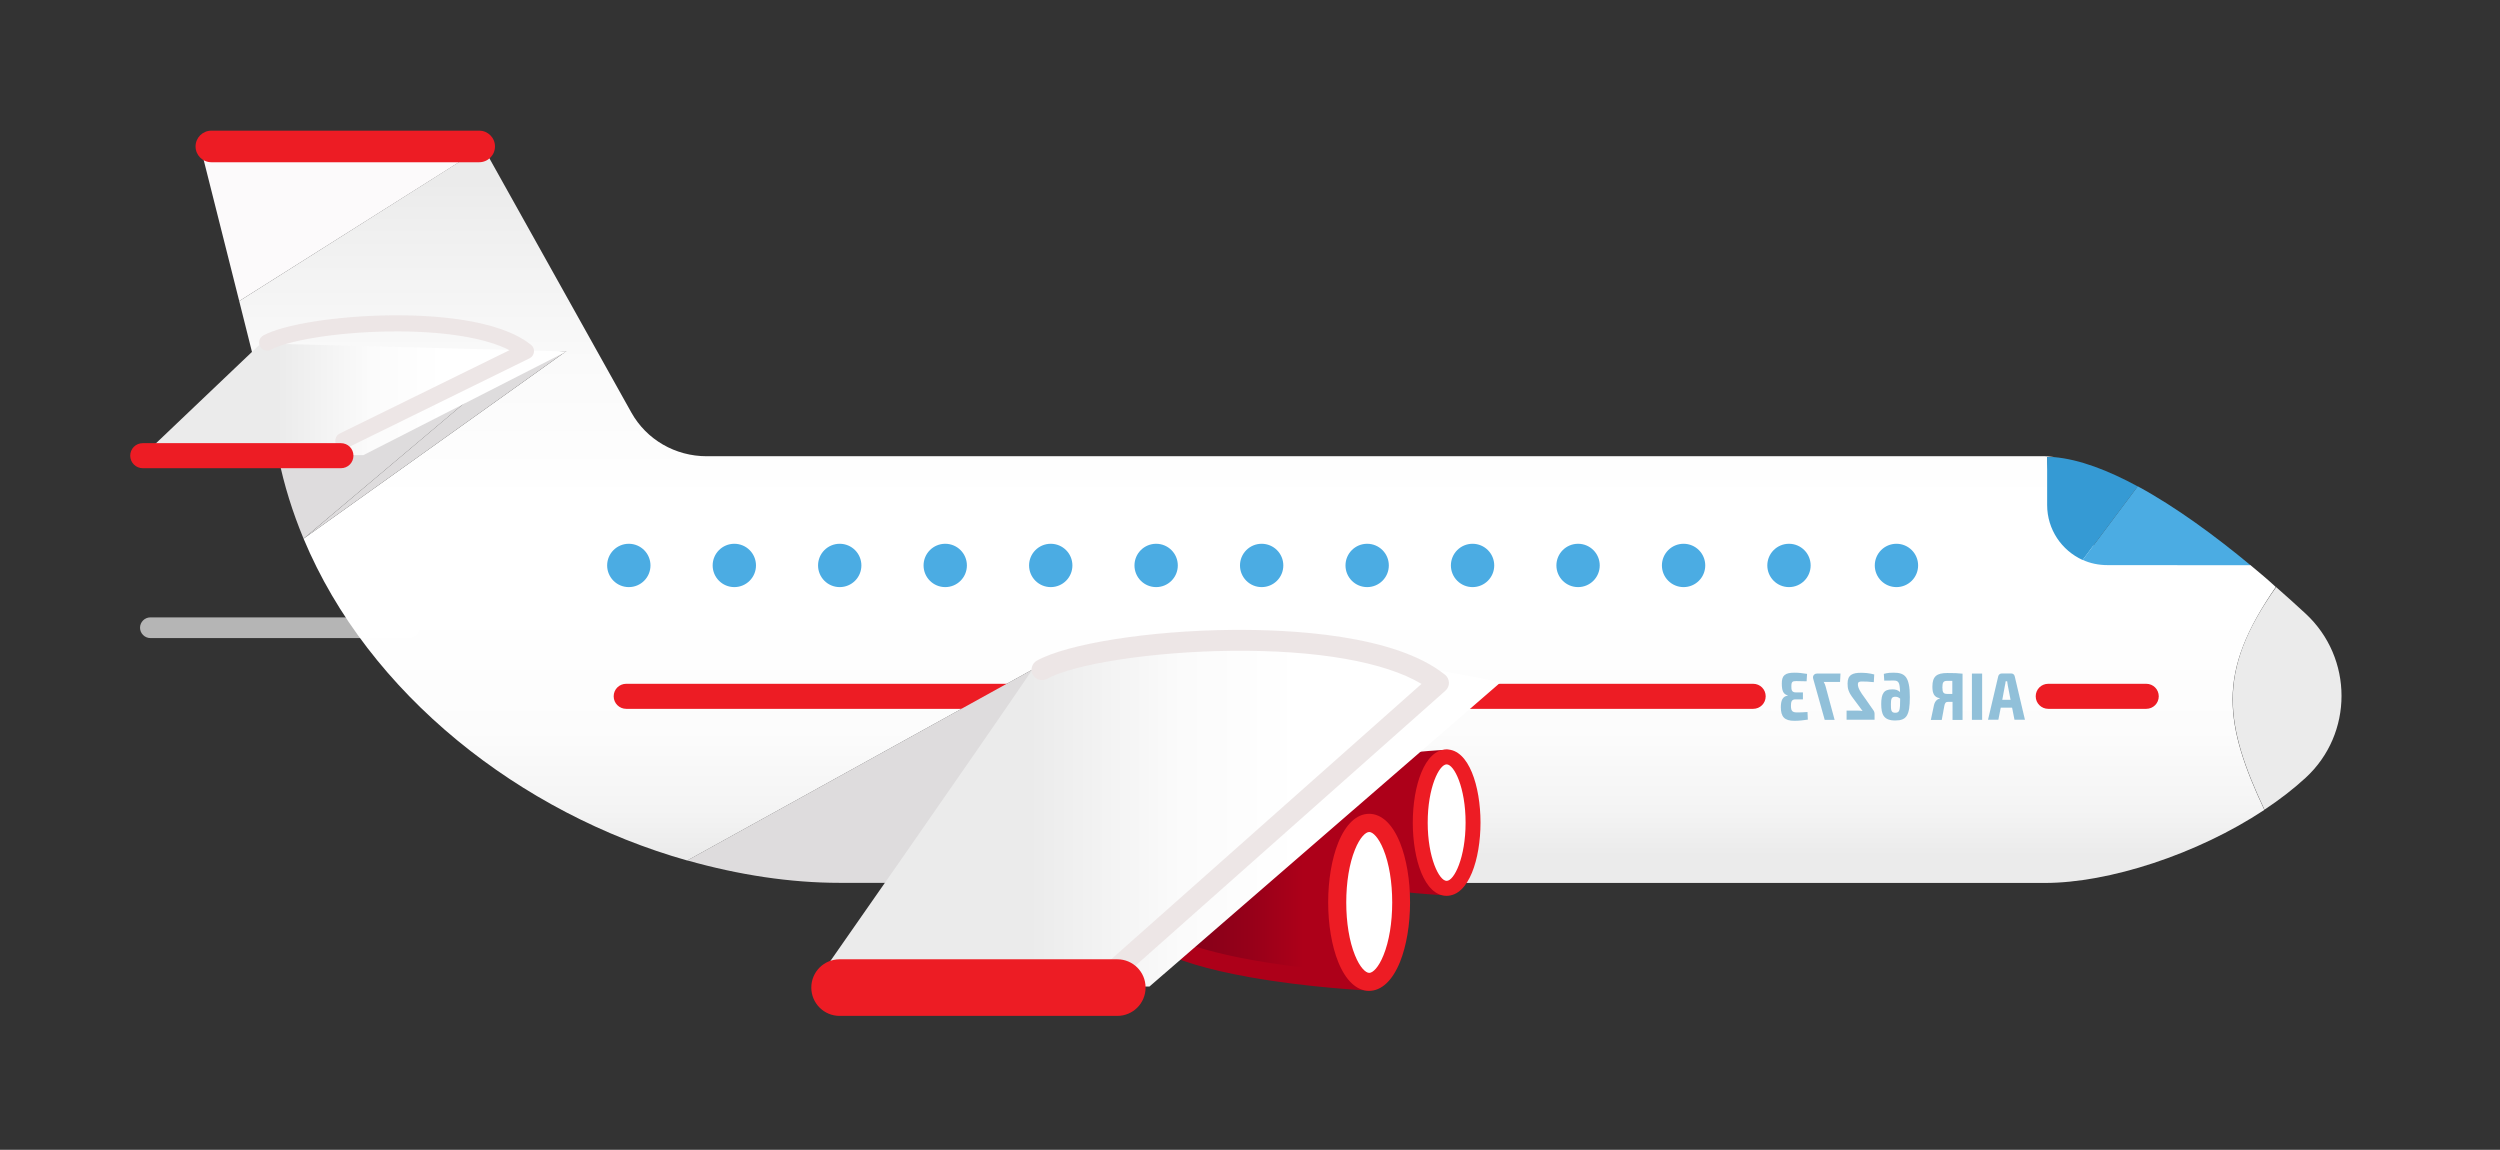<?xml version="1.0" encoding="utf-8"?>
<!-- Generator: Adobe Illustrator 19.2.1, SVG Export Plug-In . SVG Version: 6.00 Build 0)  -->
<svg version="1.1" id="global" xmlns="http://www.w3.org/2000/svg" xmlns:xlink="http://www.w3.org/1999/xlink" x="0px" y="0px"
	 viewBox="0 0 2296 1056" style="enable-background:new 0 0 2296 1056;" xml:space="preserve">
<rect x="0" y="0" width="2296" height="1056" fill="#333333" stroke="none"/>
<style type="text/css">
	.st0{fill:none;}
	.st1{fill:url(#SVGID_1_);}
	.st2{fill:#ED1C24;}
	.st3{fill:#DEDCDD;}
	.st4{fill:#FCFAFB;}
	.st5{fill:url(#SVGID_2_);}
	.st6{fill:url(#SVGID_3_);}
	.st7{fill:url(#SVGID_4_);}
	.st8{fill:#AD0019;}
	.st9{fill:#FFFFFF;}
	.st10{fill:url(#SVGID_5_);}
	.st11{fill:#4BACE3;}
	.st12{fill:#359AD4;}
	.st13{fill:url(#SVGID_6_);}
	.st14{fill:#EDE6E6;}
	.st15{fill:url(#SVGID_7_);}
	.st16{opacity:0.64;fill:#FFFFFF;}
	.st17{opacity:0.72;}
	.st18{fill:#68A9CC;}
</style>
<g>
	<g>
		<polygon class="st0" points="476.3,328.1 240.4,359 483,322.5 		"/>
		
			<linearGradient id="SVGID_1_" gradientUnits="userSpaceOnUse" x1="1115.23" y1="149.675" x2="1115.23" y2="785.524" gradientTransform="matrix(-1 0 0 1 2270.127 0)">
			<stop  offset="2.754150e-002" style="stop-color:#EBEBEB"/>
			<stop  offset="5.415367e-002" style="stop-color:#EDEDED"/>
			<stop  offset="0.285" style="stop-color:#FAFAFA"/>
			<stop  offset="0.489" style="stop-color:#FFFFFF"/>
			<stop  offset="0.625" style="stop-color:#FFFFFF"/>
			<stop  offset="0.645" style="stop-color:#FFFFFF"/>
			<stop  offset="0.821" style="stop-color:#FCFCFC"/>
			<stop  offset="0.935" style="stop-color:#F4F4F4"/>
			<stop  offset="1" style="stop-color:#EBEBEB"/>
		</linearGradient>
		<path class="st1" d="M579.8,378.8c14,25.1,40.5,40.2,69.2,40.2H1878c2.7,0,5.5,0.4,8.3,0.6l-6.1,0.1l0,0.2c0,0,0,0,0,0
			c0,0,0,0,0,0l0-0.2c0,54.9,44.6,99.2,99.5,99.2h87.3l-0.2,0.1c8.1,6.7,16.3,13.6,23.3,20.1v0c-27,39.1-39.7,70.7-39.7,103.3
			c0,30.6,10.7,62.2,29.2,101.4c-61.8,40.9-142.9,67.1-201.6,67.1h-842.8L948,615.1L631.2,790.3
			c-153.7-43.5-292.8-152.8-352.4-295.6l241.4-172.3l-43.9,5.7l6.7-5.7L240.4,359l-20.7-82.5l223.9-141.6L579.8,378.8z"/>
		<path class="st2" d="M575.1,651h1035c6.4,0,11.5-5.1,11.5-11.5s-5.1-11.5-11.5-11.5h-1035c-6.4,0-11.5,5.1-11.5,11.5
			S568.8,651,575.1,651z"/>
		<path class="st2" d="M1881.1,651h90c6.4,0,11.5-5.1,11.5-11.5s-5.1-11.5-11.5-11.5h-90c-6.4,0-11.5,5.1-11.5,11.5
			S1874.8,651,1881.1,651z"/>
		<path class="st3" d="M278.8,494.7c-10-24-17.9-49-23.1-74.8L240.4,359l235.9-30.8L278.8,494.7z"/>
		<polygon class="st3" points="520.2,322.4 278.8,494.7 476.3,328.1 		"/>
		<polygon class="st4" points="442.7,133.6 443.5,135.1 219.7,276.5 183.7,133.6 		"/>
		
			<linearGradient id="SVGID_2_" gradientUnits="userSpaceOnUse" x1="389.915" y1="150.001" x2="389.915" y2="544.401" gradientTransform="matrix(-1 0 0 1 2270.127 0)">
			<stop  offset="0" style="stop-color:#EBEBEB"/>
			<stop  offset="2.276382e-002" style="stop-color:#EDEDED"/>
			<stop  offset="0.22" style="stop-color:#FAFAFA"/>
			<stop  offset="0.395" style="stop-color:#FFFFFF"/>
			<stop  offset="0.612" style="stop-color:#FFFFFF"/>
			<stop  offset="0.645" style="stop-color:#FFFFFF"/>
			<stop  offset="0.821" style="stop-color:#FCFCFC"/>
			<stop  offset="0.935" style="stop-color:#F4F4F4"/>
			<stop  offset="1" style="stop-color:#EBEBEB"/>
		</linearGradient>
		<path class="st5" d="M1880.2,419.9C1880.2,419.9,1880.2,419.9,1880.2,419.9L1880.2,419.9L1880.2,419.9z"/>
		
			<linearGradient id="SVGID_3_" gradientUnits="userSpaceOnUse" x1="243.022" y1="634.112" x2="546.713" y2="595.715" gradientTransform="matrix(-1 0 0 1 2270.127 0)">
			<stop  offset="2.754150e-002" style="stop-color:#EBEBEB"/>
			<stop  offset="5.415367e-002" style="stop-color:#EDEDED"/>
			<stop  offset="0.285" style="stop-color:#FAFAFA"/>
			<stop  offset="0.489" style="stop-color:#FFFFFF"/>
			<stop  offset="0.625" style="stop-color:#FFFFFF"/>
			<stop  offset="0.645" style="stop-color:#FFFFFF"/>
			<stop  offset="0.821" style="stop-color:#FCFCFC"/>
			<stop  offset="0.935" style="stop-color:#F4F4F4"/>
			<stop  offset="1" style="stop-color:#EBEBEB"/>
		</linearGradient>
		<path class="st6" d="M2090.4,539.2c9.7,8.5,18.8,16.7,27.1,24.4c43.9,40.7,44,110.3-0.1,150.8c-11.3,10.4-24.1,20.2-37.7,29.2
			c-18.5-39.2-29.1-70.6-29.1-101.2C2050.6,609.9,2062.7,578.3,2090.4,539.2L2090.4,539.2z"/>
		
			<linearGradient id="SVGID_4_" gradientUnits="userSpaceOnUse" x1="179.709" y1="590.86" x2="219.578" y2="590.86" gradientTransform="matrix(-1 0 0 1 2270.127 0)">
			<stop  offset="0" style="stop-color:#FFFFFF"/>
			<stop  offset="0.25" style="stop-color:#FBFBFB"/>
			<stop  offset="0.523" style="stop-color:#EDEDED"/>
			<stop  offset="0.807" style="stop-color:#D8D8D8"/>
			<stop  offset="1" style="stop-color:#C4C4C4"/>
		</linearGradient>
		<path class="st7" d="M2090.4,539.2c-27.7,39-39.8,70.7-39.9,103.3C2050.5,609.9,2062.7,578.3,2090.4,539.2z"/>
		<g>
			<g>
				<path class="st8" d="M1329.1,815.8c0,0-179.4-8.1-179.4-56.2c0-56.3,179.4-64.5,179.4-64.5V815.8z"/>
				<path class="st8" d="M1328.4,822.3c-0.5,0-45.8-2.1-90.5-10.2c-64-11.5-95-28.7-95-52.6c0-26.9,31.9-47,94.9-59.7
					c44.8-9.1,90.2-11.2,90.7-11.2c1.8-0.1,3.5,0.6,4.8,1.8c1.3,1.2,2,2.9,2,4.7v120.7c0,1.8-0.7,3.5-2,4.7
					c-1.2,1.2-2.8,1.8-4.5,1.8C1328.6,822.3,1328.5,822.3,1328.4,822.3z M1240.1,712.6c-54.4,11-84.3,27.7-84.3,47
					c0,15.7,30.7,30.2,84.2,39.8c33.8,6.1,68.1,8.7,82.1,9.6V702C1308.1,702.9,1273.8,705.8,1240.1,712.6z"/>
			</g>
			<g>
				<ellipse class="st9" cx="1328.6" cy="755.5" rx="24.3" ry="60.4"/>
				<path class="st2" d="M1297.5,755.5c0-33.4,10.7-67.2,31.1-67.2c20.4,0,31.1,33.8,31.1,67.2c0,33.4-10.7,67.2-31.1,67.2
					C1308.1,822.7,1297.5,788.9,1297.5,755.5z M1311.2,755.5c0,32.2,10.5,53.5,17.4,53.5s17.4-21.3,17.4-53.5
					c0-32.2-10.5-53.5-17.4-53.5S1311.2,723.3,1311.2,755.5z"/>
			</g>
		</g>
		<g>
			<g>
				
					<linearGradient id="SVGID_5_" gradientUnits="userSpaceOnUse" x1="1207.171" y1="828.776" x2="1074.111" y2="828.776" gradientTransform="matrix(-1 0 0 1 2270.127 0)">
					<stop  offset="0" style="stop-color:#840019"/>
					<stop  offset="0.303" style="stop-color:#880019"/>
					<stop  offset="0.634" style="stop-color:#960019"/>
					<stop  offset="0.979" style="stop-color:#AB0019"/>
					<stop  offset="1" style="stop-color:#AD0019"/>
				</linearGradient>
				<path class="st10" d="M1257.1,901.7c0,0-216.8-9.8-216.8-68c0-68.1,216.8-77.9,216.8-77.9V901.7z"/>
				<path class="st8" d="M1256.8,909.7c-0.5,0-55.3-2.6-109.4-12.3c-77.4-13.9-115-34.7-115-63.7c0-32.6,38.6-56.9,114.8-72.3
					c54.2-11,109.1-13.6,109.6-13.6c2.2-0.1,4.3,0.7,5.9,2.2c1.6,1.5,2.5,3.6,2.5,5.8v145.9c0,2.2-0.9,4.3-2.5,5.8
					c-1.5,1.4-3.5,2.2-5.5,2.2C1257,909.7,1256.9,909.7,1256.8,909.7z M1150.3,777.1c-65.8,13.3-102,33.4-102,56.7
					c0,18.9,37.1,36.3,101.7,47.9c40.7,7.3,81.9,10.5,99.1,11.6V764.3C1232,765.5,1190.9,768.9,1150.3,777.1z"/>
			</g>
			<g>
				<ellipse class="st9" cx="1257.5" cy="828.8" rx="29.3" ry="72.9"/>
				<path class="st2" d="M1229,883.4c-5.9-14.7-9.2-34.2-9.2-54.7c0-20.5,3.3-39.9,9.2-54.7c6.9-17.1,17-26.6,28.4-26.6
					c11.4,0,21.5,9.4,28.4,26.6c5.9,14.7,9.2,34.2,9.2,54.7c0,20.5-3.3,39.9-9.2,54.7c-6.9,17.1-17,26.6-28.4,26.6
					C1246,910,1235.9,900.6,1229,883.4z M1244.4,780.3c-5.2,12.8-8,30-8,48.5c0,18.5,2.8,35.7,8,48.5c4.5,11.2,9.8,16.2,13.1,16.2
					c3.3,0,8.6-5,13.1-16.2c5.2-12.8,8-30,8-48.5c0-18.5-2.8-35.7-8-48.5c-4.5-11.2-9.8-16.2-13.1-16.2
					C1254.2,764.1,1248.9,769.1,1244.4,780.3z"/>
			</g>
		</g>
		<circle class="st11" cx="1643" cy="519.3" r="19.9"/>
		<circle class="st11" cx="1741.7" cy="519.3" r="19.9"/>
		<circle class="st11" cx="1546.2" cy="519.3" r="19.9"/>
		<circle class="st11" cx="1449.3" cy="519.3" r="19.9"/>
		<circle class="st11" cx="1352.4" cy="519.3" r="19.9"/>
		<circle class="st11" cx="1255.6" cy="519.3" r="19.9"/>
		<circle class="st11" cx="1158.7" cy="519.3" r="19.9"/>
		<circle class="st11" cx="1061.8" cy="519.3" r="19.9"/>
		<circle class="st11" cx="965" cy="519.3" r="19.9"/>
		<circle class="st11" cx="868.1" cy="519.3" r="19.9"/>
		<circle class="st11" cx="771.2" cy="519.3" r="19.9"/>
		<circle class="st11" cx="674.4" cy="519.3" r="19.9"/>
		<circle class="st11" cx="577.5" cy="519.3" r="19.9"/>
		<g>
			<path class="st12" d="M1886.3,419.8c23.4,2,49.9,12.2,77,26.9l-50.6,67.6c-19.2-8.7-32.6-28-32.6-50.5v-44.1L1886.3,419.8z"/>
			<path class="st11" d="M2066.9,519.1L2066.9,519.1l-131.3-0.1c-8.2,0-15.9-1.6-22.9-4.8l50.6-67.6
				C1998.5,465.7,2034.8,492.5,2066.9,519.1z"/>
		</g>
		<g>
			<path class="st3" d="M1035.2,810.8H771c-45,0-92.5-7.2-139.8-20.6L948,615L1035.2,810.8z"/>
			
				<linearGradient id="SVGID_6_" gradientUnits="userSpaceOnUse" x1="1074.095" y1="749.458" x2="1325.427" y2="749.458" gradientTransform="matrix(-1 0 0 1 2270.127 0)">
				<stop  offset="0" style="stop-color:#FFFFFF"/>
				<stop  offset="0.441" style="stop-color:#FBFBFB"/>
				<stop  offset="0.923" style="stop-color:#EDEDED"/>
				<stop  offset="1" style="stop-color:#EBEBEB"/>
			</linearGradient>
			<path class="st13" d="M1378.1,626.7c0,0-306.4-67.5-430-11.7c-42.7,63.3-201.8,291-201.8,291h309.4L1378.1,626.7z"/>
			<path class="st14" d="M1027.7,897c2.3,0,4.5-0.8,6.4-2.4l293.4-260.3c2.1-1.9,3.3-4.6,3.2-7.4c-0.1-2.8-1.4-5.5-3.6-7.2
				c-46.1-37.1-142.6-41.7-196.1-41.2c-75.4,0.7-150.5,12.6-178.7,28.2c-4.6,2.6-6.3,8.4-3.8,13c2.6,4.6,8.4,6.3,13,3.8
				c25.3-14,98.2-25.1,169.6-25.8c78.5-0.8,140.8,10.2,174.4,30.4l-284.3,252.3c-4,3.5-4.3,9.6-0.8,13.6
				C1022.4,895.9,1025.1,897,1027.7,897z"/>
			<path class="st2" d="M771.1,933h255c14.4,0,26-11.6,26-26s-11.6-26-26-26h-255c-14.4,0-26,11.6-26,26S756.8,933,771.1,933z"/>
		</g>
		
			<linearGradient id="SVGID_7_" gradientUnits="userSpaceOnUse" x1="1861.837" y1="366.715" x2="2016.362" y2="366.715" gradientTransform="matrix(-1 0 0 1 2270.127 0)">
			<stop  offset="0" style="stop-color:#FFFFFF"/>
			<stop  offset="0.441" style="stop-color:#FBFBFB"/>
			<stop  offset="0.923" style="stop-color:#EDEDED"/>
			<stop  offset="1" style="stop-color:#EBEBEB"/>
		</linearGradient>
		<polygon class="st15" points="520.2,322.8 239.6,315.4 131.8,418 333.7,418 		"/>
		<path class="st14" d="M315.4,412.2c1.1,0,2.2-0.2,3.3-0.8l167.6-82.3c2.3-1.1,3.8-3.3,4.1-5.8c0.3-2.5-0.7-5-2.7-6.6
			c-30.4-24.4-93.6-27.5-128.7-27.1c-49.4,0.5-98.6,8.3-117.2,18.5c-3.6,2-4.9,6.5-2.9,10.1c2,3.6,6.5,4.9,10.1,2.9
			c13.9-7.7,57.2-16.1,110.1-16.7c47.7-0.5,86.3,5.7,108.8,17.2l-155.8,76.5c-3.7,1.8-5.2,6.3-3.4,9.9
			C310.1,410.7,312.7,412.2,315.4,412.2z"/>
		<path class="st2" d="M131.1,430h182c6.4,0,11.5-5.1,11.5-11.5s-5.1-11.5-11.5-11.5h-182c-6.4,0-11.5,5.1-11.5,11.5
			S124.8,430,131.1,430z"/>
		<path class="st2" d="M194.1,149h246c8,0,14.5-6.5,14.5-14.5s-6.5-14.5-14.5-14.5h-246c-8,0-14.5,6.5-14.5,14.5
			S186.1,149,194.1,149z"/>
	</g>
	<path class="st16" d="M138.1,586h238c5.2,0,9.5-4.3,9.5-9.5s-4.3-9.5-9.5-9.5h-238c-5.2,0-9.5,4.3-9.5,9.5S132.9,586,138.1,586z"/>
	<g class="st17">
		<g>
			<path class="st18" d="M1837.5,649.9l-2.2,11.1h-9.5l9.4-40c0.4-1.5,1.7-2.5,3.3-2.5h8.6c1.5,0,2.8,0.9,3.2,2.5l9.4,40h-9.6
				l-2.2-11.1H1837.5z M1838.9,642.7h7.6l-2.5-13c-0.2-1.3-0.5-2.7-0.6-4h-1.4c-0.1,1.3-0.4,2.7-0.7,4L1838.9,642.7z"/>
			<path class="st18" d="M1811,661.1v-42.5h9.4v42.5H1811z"/>
			<path class="st18" d="M1773.3,661.1l2.8-13.2c0.9-4.4,3.5-5.9,5.4-6.4v-0.3c-5.2-0.7-6.8-4.6-6.8-10.5c0-9.7,4.1-12.6,13.7-12.6
				c6.5,0,9.6,0.1,14,0.6v42.5h-9.2v-16.6h-4.2c-1.9,0-2.8,0.9-3.3,3.6l-2.4,13H1773.3z M1793,637.3v-12h-4.6c-3.5,0-4.5,1.2-4.5,6
				c0,4.7,1,6,4.5,6H1793z"/>
			<path class="st18" d="M1737.9,633.1c3.1,0,5.2,0.6,7.1,2.5c-0.2-9-1.4-10.6-6-10.6c-4.1,0-5.7,0-8.5,0.1l-0.4-6.2
				c3.6-1.1,7.1-1.1,8.9-1.1c10,0,15,3,15,22.4c0,17-3.1,21.5-13.4,21.5c-10.6,0-12.9-5.4-12.9-15.3
				C1727.8,636.9,1730.1,633.1,1737.9,633.1z M1740.6,654.6c4.1,0,4.5-2.3,4.5-13c-1.7-1.3-2.8-1.7-4.4-1.7c-3.3,0-4.1,1.6-4.1,6.8
				C1736.6,652.2,1736.8,654.6,1740.6,654.6z"/>
			<path class="st18" d="M1708.9,617.9c3.8,0,7.3,0.2,12.4,1.5l-0.4,7.1c-4.7-0.5-7.3-0.6-10.8-0.6c-2.6,0-3.8,0.3-3.8,2.8
				c0,3,2.3,7,6.2,12.1l7.8,11.2c0.9,1.1,1.3,2.3,1.3,3.8v5.2h-25.7v-8.4h9.9c1.7,0,3.2,0.1,4.8,0.4l-8.4-11.3
				c-4.6-6-5.4-9.1-5.4-14C1696.8,619.7,1701.6,617.9,1708.9,617.9z"/>
			<path class="st18" d="M1690.3,618.6l-0.4,7.7h-15c0.8,1.3,1.3,2.6,1.7,4l8.3,30.8h-9.1l-10.5-37.5c-0.9-2.8,0.8-5,3.5-5H1690.3z"
				/>
			<path class="st18" d="M1648,617.8c3.8,0,7.6,0.4,11.6,1.1l-0.4,6.8c-2.5-0.1-6-0.2-9.5-0.2c-3.5,0-4.5,0.6-4.5,4.7
				c-0.1,3.3,0.3,5.7,4.1,5.7h6.5v6.4h-6.5c-3.7-0.1-4.5,1.9-4.5,5.8c0,4.9,1.3,6.2,5.7,6.2c3,0,5.2-0.1,9.5-0.4l0.3,7
				c-3.9,0.6-8.2,1.1-12.4,1.1c-9.1,0-12.4-3.8-12.4-12.6c0.1-6.2,1.5-9.7,6.4-10.6v-0.2c-4.4-0.9-5.5-4.9-5.5-10.7
				C1636.3,620.2,1639.5,617.8,1648,617.8z"/>
		</g>
	</g>
</g>
</svg>
